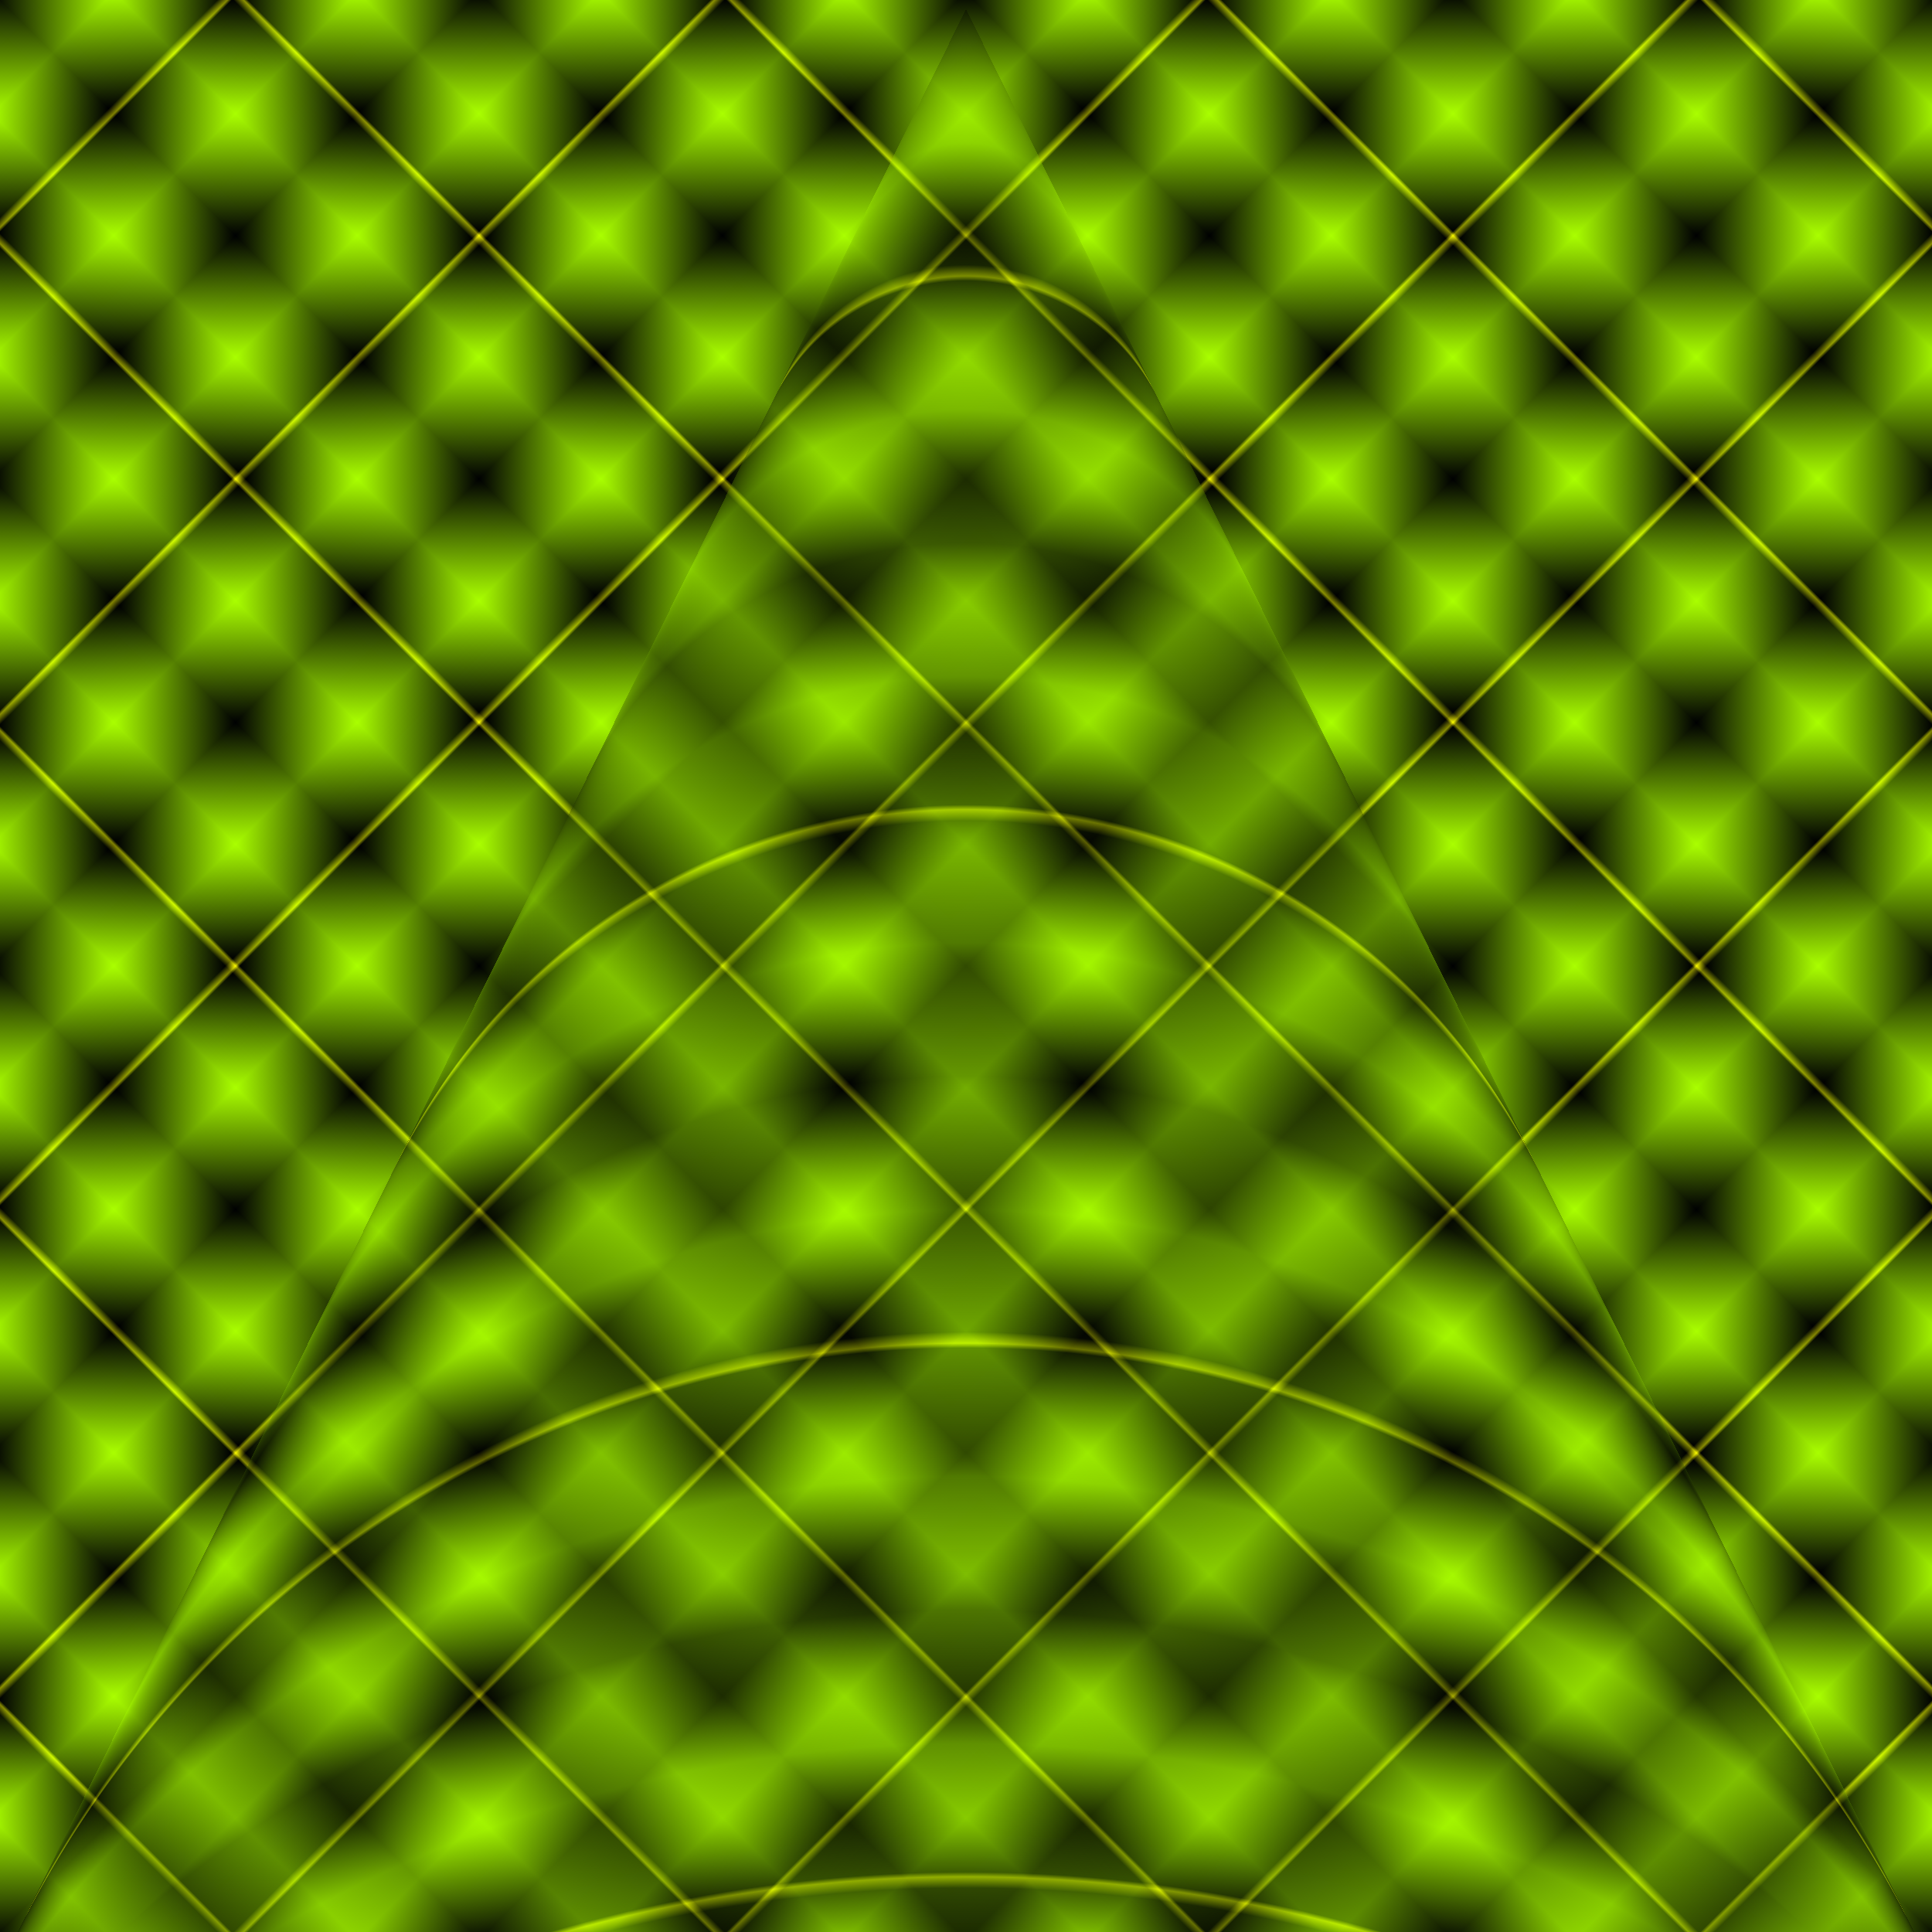 <?xml version="1.0" encoding="UTF-8" standalone="no"?>
<svg
   xmlns:dc="http://purl.org/dc/elements/1.1/"
   xmlns:cc="http://creativecommons.org/ns#"
   xmlns:rdf="http://www.w3.org/1999/02/22-rdf-syntax-ns#"
   xmlns:svg="http://www.w3.org/2000/svg"
   xmlns="http://www.w3.org/2000/svg"
   xmlns:xlink="http://www.w3.org/1999/xlink"
   width="210mm"
   height="210mm"
   viewBox="0 0 210 210"
   version="1.1">
  <rect x="0" y="0" width="210" height="210" fill="#808080" stroke="none"/>
  <defs>
    <linearGradient id="linearGradient7" 
      x1="0%" y1="0%" x2="12.5%" y2="12.5%" spreadMethod="reflect">
      <stop offset="0.000" style="stop-color:#000102;stop-opacity:1" />
      <stop offset="0.250" style="stop-color:#aaff00;stop-opacity:1" />
      <stop offset="0.479" style="stop-color:#000102;stop-opacity:1" />
      <stop offset="0.479" style="stop-color:#000102;stop-opacity:1" />
      <stop offset="0.500" style="stop-color:#ffff00;stop-opacity:1" />
      <stop offset="0.509" style="stop-color:#000102;stop-opacity:1" />
      <stop offset="0.509" style="stop-color:#000102;stop-opacity:1" />
      <stop offset="0.750" style="stop-color:#aaff00;stop-opacity:1" />
      <stop offset="1.000" style="stop-color:#000102;stop-opacity:1" />
    </linearGradient>
    <radialGradient 
       xlink:href="#linearGradient7"
       id="radialGradient77"
       cx="105"
       cy="105"
       fx="105"
       fy="1"
       r="46"
       gradientUnits="userSpaceOnUse"
       spreadMethod="reflect" />
  </defs>
  <rect
     y="0"
     x="0"
     height="210"
     width="210"
     style="fill:url(#linearGradient7);stroke:none;opacity:1"
     transform="rotate(90, 105, 105)" />
  <rect
     y="0"
     x="0"
     height="210"
     width="210"
     style="fill:url(#linearGradient7);stroke:none;opacity:0.5"
     transform="rotate(0)" />
  <rect
     y="0"
     x="0"
     height="210"
     width="210"
     style="fill:url(#radialGradient77);stroke:none;opacity:0.35" /> 
  <rect
     y="0"
     x="0"
     height="210"
     width="210"
     transform="rotate(180, 105, 105)"
     style="fill:url(#radialGradient77);stroke:none;opacity:0.35" /> 
</svg>
